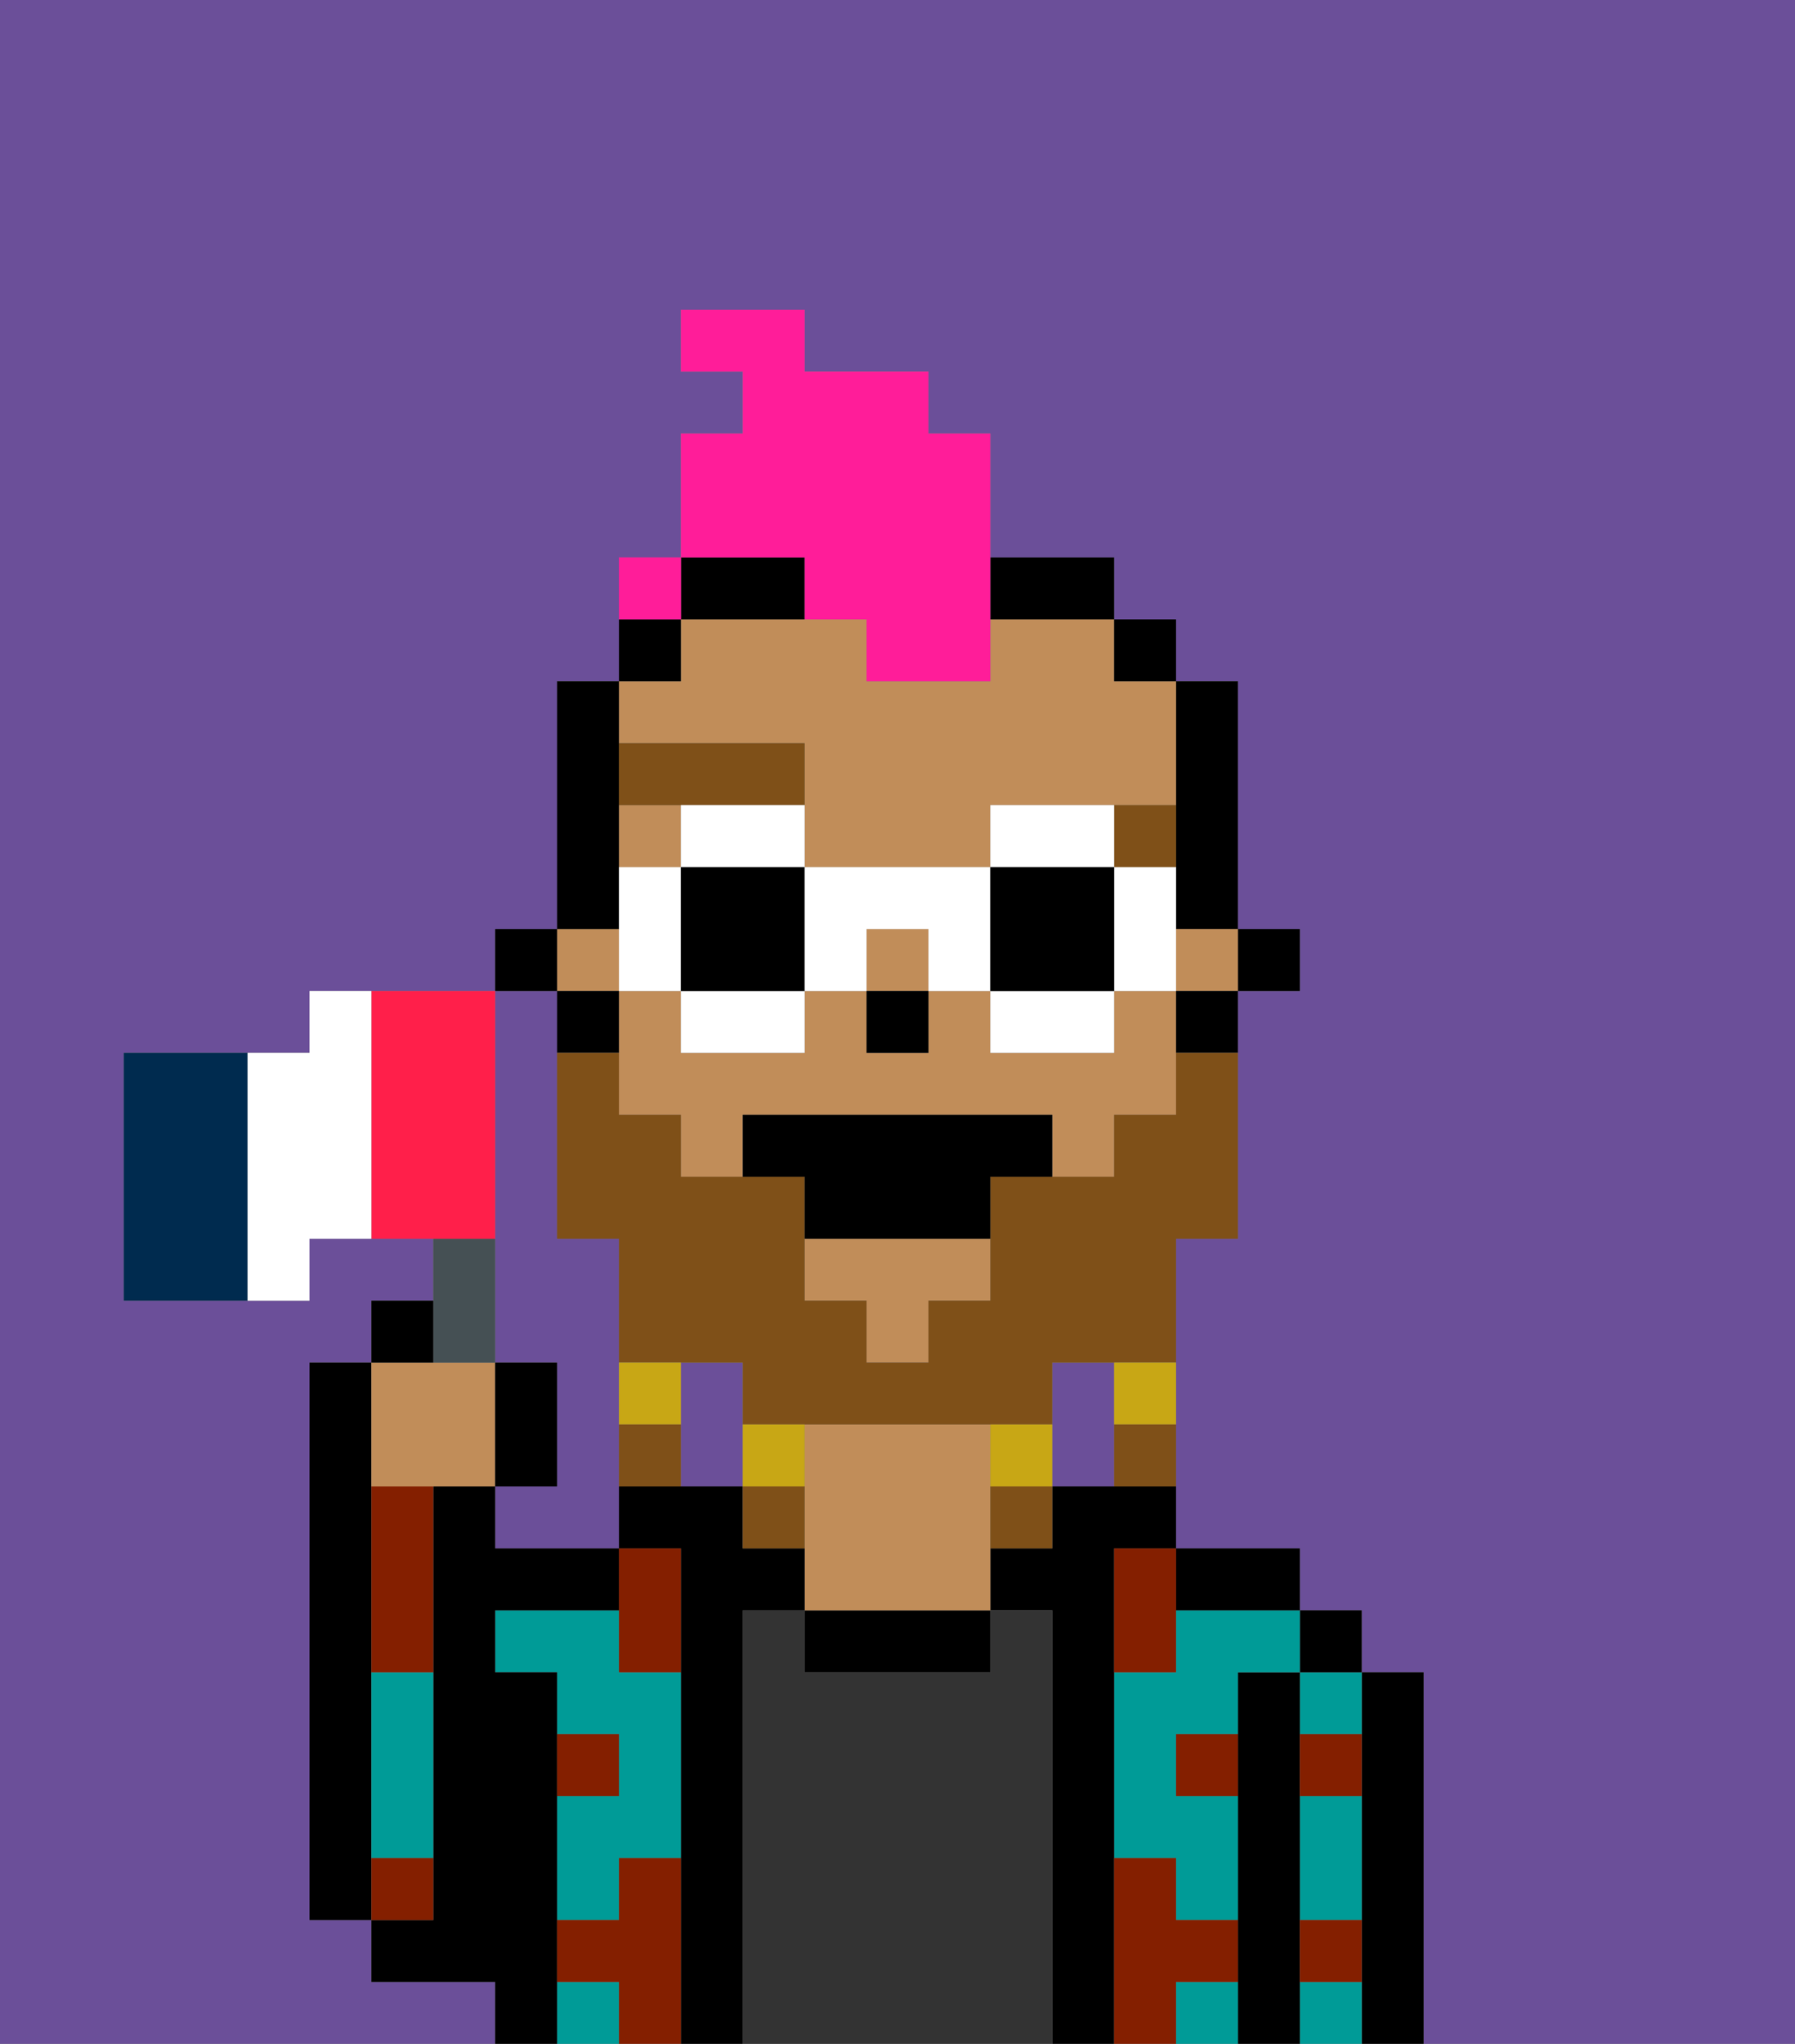 <svg xmlns="http://www.w3.org/2000/svg" viewBox="0 0 29 33"><rect x="0" y="0" width="29" height="33" fill="#808080" stroke="none"/><defs><style>polygon,rect,path{shape-rendering:crispedges;}.ma68-1{fill:#6b4f99;}.ma68-2{fill:#000000;}.ma68-3{fill:#009b97;}.ma68-4{fill:#333333;}.ma68-5{fill:#c18d59;}.ma68-6{fill:#841f00;}.ma68-7{fill:#7f5018;}.ma68-8{fill:#7f5018;}.ma68-9{fill:#c8a715;}.ma68-10{fill:#ff1d99;}.ma68-11{fill:#ffffff;}.ma68-12{fill:#455054;}.ma68-13{fill:#002b4f;}.ma68-14{fill:#ff1f4a;}</style></defs><path class="ma68-1" d="M18,22H17v2h1V22Z"/><path class="ma68-1" d="M0,33H8V32H6V31H5V22H6V21H7V20H5v1H2V17H5V16H8V15H9V11h1V9h1V7h1V6H11V5h2V6h2V7h1V9h2v1h1v1h1v4h1v1H20v4H19v5h2v1h1v1h1v6h6V0H0Z"/><path class="ma68-1" d="M12,22H11v2h1V22Z"/><path class="ma68-1" d="M8,19v3H9v2H8v1h2V20H9V16H8v3Z"/><path class="ma68-2" d="M6,29V22H5v9H6V29Z"/><path class="ma68-2" d="M23,27H22v6h1V27Z"/><path class="ma68-3" d="M21,28h1V27H21Z"/><path class="ma68-3" d="M21,30v1h1V29H21Z"/><path class="ma68-3" d="M21,32v1h1V32Z"/><rect class="ma68-2" x="21" y="26" width="1" height="1"/><path class="ma68-2" d="M21,31V27H20v6h1V31Z"/><path class="ma68-3" d="M19,32v1h1V32Z"/><path class="ma68-3" d="M19,26v1H18v3h1v1h1V29H19V28h1V27h1V26H19Z"/><path class="ma68-2" d="M20,26h1V25H19v1Z"/><path class="ma68-2" d="M18,30V25h1V24H17v1H16v1h1v7h1V30Z"/><path class="ma68-4" d="M17,26H16v1H13V26H12v7h5V26Z"/><path class="ma68-2" d="M13,26v1h3V26H13Z"/><path class="ma68-5" d="M16,23H13v3h3V23Z"/><path class="ma68-2" d="M12,26h1V25H12V24H10v1h1v8h1V26Z"/><path class="ma68-3" d="M10,26H8v1H9v1h1v1H9v2h1V30h1V27H10Z"/><rect class="ma68-3" x="9" y="32" width="1" height="1"/><path class="ma68-2" d="M9,31V27H8V26h2V25H8V24H7v7H6v1H8v1H9V31Z"/><path class="ma68-3" d="M6,28v2H7V27H6Z"/><path class="ma68-6" d="M11,30H10v1H9v1h1v1h1V30Z"/><path class="ma68-6" d="M10,28H9v1h1Z"/><path class="ma68-6" d="M7,30H6v1H7Z"/><path class="ma68-6" d="M6,25v2H7V24H6Z"/><path class="ma68-6" d="M10,27h1V25H10v2Z"/><path class="ma68-6" d="M18,26v1h1V25H18Z"/><path class="ma68-6" d="M21,29h1V28H21Z"/><path class="ma68-6" d="M19,29h1V28H19Z"/><path class="ma68-6" d="M21,32h1V31H21Z"/><path class="ma68-6" d="M20,32V31H19V30H18v3h1V32Z"/><rect class="ma68-2" x="20" y="15" width="1" height="1"/><path class="ma68-2" d="M19,14v1h1V11H19v3Z"/><rect class="ma68-5" x="14" y="15" width="1" height="1"/><path class="ma68-5" d="M10,18h1v1h1V18h5v1h1V18h1V16H18v1H16V16H15v1H14V16H13v1H11V16H10v2Z"/><polygon class="ma68-5" points="13 21 14 21 14 22 15 22 15 21 16 21 16 20 13 20 13 21"/><rect class="ma68-5" x="10" y="13" width="1" height="1"/><rect class="ma68-5" x="9" y="15" width="1" height="1"/><path class="ma68-5" d="M13,12v2h3V13h3V11H18V10H16v1H14V10H11v1H10v1Z"/><rect class="ma68-5" x="19" y="15" width="1" height="1"/><path class="ma68-2" d="M19,17h1V16H19Z"/><rect class="ma68-2" x="18" y="10" width="1" height="1"/><path class="ma68-2" d="M12,10h1V9H11v1Z"/><path class="ma68-2" d="M17,10h1V9H16v1Z"/><path class="ma68-2" d="M11,10H10v1h1Z"/><path class="ma68-2" d="M10,14V11H9v4h1Z"/><path class="ma68-2" d="M10,16H9v1h1Z"/><rect class="ma68-2" x="8" y="15" width="1" height="1"/><rect class="ma68-2" x="14" y="16" width="1" height="1"/><path class="ma68-7" d="M12,13h1V12H10v1h2Z"/><path class="ma68-7" d="M19,14V13H18v1Z"/><path class="ma68-8" d="M19,18H18v1H16v2H15v1H14V21H13V19H11V18H10V17H9v3h1v2h2v1h5V22h2V20h1V17H19Z"/><path class="ma68-9" d="M18,23h1V22H18Z"/><path class="ma68-8" d="M18,24h1V23H18Z"/><path class="ma68-9" d="M16,23v1h1V23Z"/><path class="ma68-8" d="M16,25h1V24H16Z"/><path class="ma68-9" d="M13,23H12v1h1Z"/><path class="ma68-8" d="M12,24v1h1V24Z"/><path class="ma68-9" d="M11,22H10v1h1Z"/><path class="ma68-8" d="M10,23v1h1V23Z"/><path class="ma68-2" d="M16,18H12v1h1v1h3V19h1V18Z"/><path class="ma68-10" d="M13,10h1v1h2V7H15V6H13V5H11V6h1V7H11V9h2Z"/><path class="ma68-10" d="M11,9H10v1h1Z"/><path class="ma68-11" d="M11,13v1h2V13H11Z"/><path class="ma68-11" d="M11,17h2V16H11Z"/><polygon class="ma68-11" points="11 15 11 14 10 14 10 15 10 16 11 16 11 15"/><path class="ma68-2" d="M11,15v1h2V14H11Z"/><path class="ma68-11" d="M18,15v1h1V14H18Z"/><path class="ma68-11" d="M18,13H16v1h2Z"/><path class="ma68-11" d="M16,17h2V16H16Z"/><path class="ma68-11" d="M14,16V15h1v1h1V14H13v2Z"/><path class="ma68-2" d="M18,16V14H16v2Z"/><path class="ma68-5" d="M7,24H8V22H6v2Z"/><path class="ma68-12" d="M8,22V20H7v2Z"/><path class="ma68-2" d="M7,21H6v1H7Z"/><path class="ma68-2" d="M9,22H8v2H9Z"/><path class="ma68-13" d="M3,17H2v4H4V17Z"/><path class="ma68-14" d="M8,19V16H6v4H8Z"/><path class="ma68-11" d="M5,16v1H4v4H5V20H6V16Z"/><rect class="ma68-10" x="10" y="9" width="1" height="1"></rect></svg>